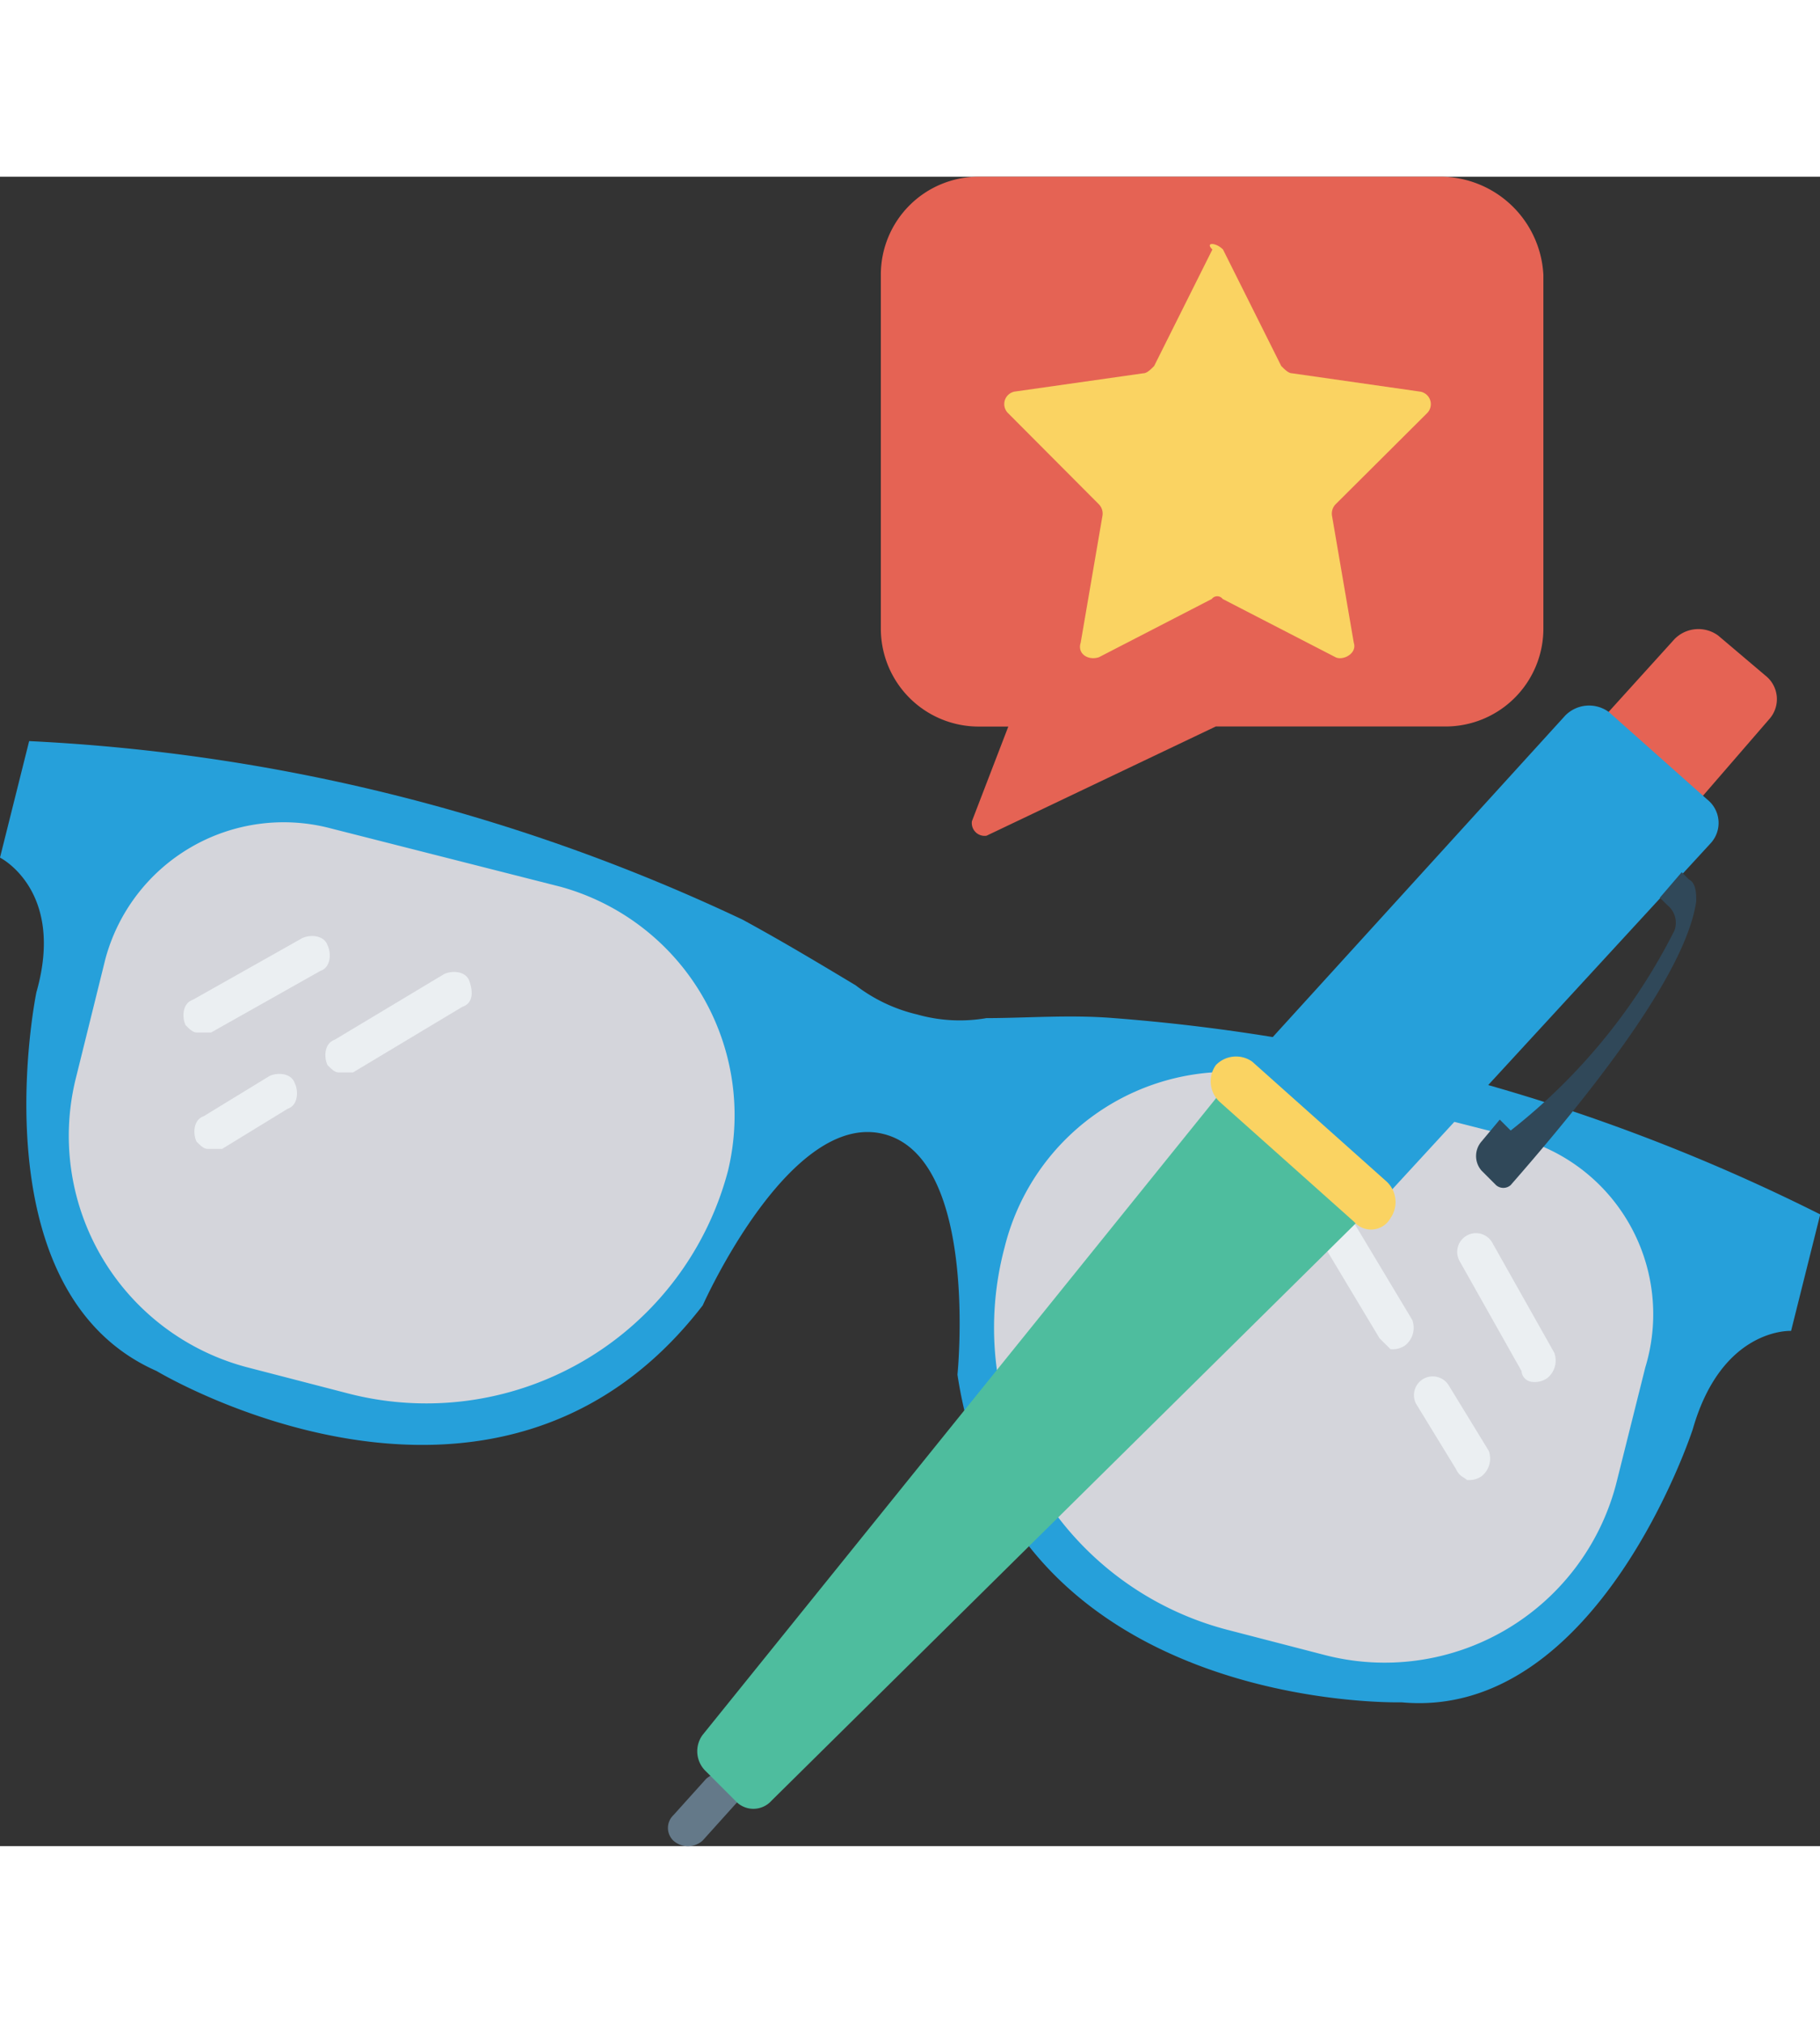<svg xmlns="http://www.w3.org/2000/svg" width="18" height="20" viewBox="0 0 23.66 21.696">
    <rect x="0" y="0" width="23.66" height="21.696" fill="#333333" stroke="none"/>
    <defs>
        <style>
            .a {
                fill: #26a0da;
            }
            .b {
                fill: #d4d5db;
            }
            .c {
                fill: #ebeff2;
            }
            .d {
                fill: #647989;
            }
            .e {
                fill: #e56354;
            }
            .f {
                fill: #4ebd9e;
            }
            .g {
                fill: #fad362;
            }
            .h {
                fill: #304859;
            }
        </style>
    </defs>
    <g transform="translate(0 7.335)">
        <path class="a"
            d="M19.78,28.7c-.568-.047-1.136,0-1.656,0a2.029,2.029,0,0,1-.9-.047,2.1,2.1,0,0,1-.8-.379c-.473-.284-.946-.568-1.467-.852A24.414,24.414,0,0,0,5.679,25.1L5.3,26.614s.852.426.473,1.751c0,0-.8,3.88,1.562,4.921,0,0,4.4,2.65,7.1-.852,0,0,1.136-2.555,2.366-2.224s.946,3.123.946,3.123c.662,4.4,5.773,4.259,5.773,4.259,2.555.237,3.786-3.549,3.786-3.549.379-1.325,1.278-1.278,1.278-1.278l.379-1.514A24.664,24.664,0,0,0,19.78,28.7Z"
            transform="translate(-5.3 -25.1)" />
        <g transform="translate(0.895 1.058)">
            <path class="b"
                d="M13.584,28.171,10.6,27.413a2.4,2.4,0,0,0-2.934,1.7L7.29,30.631a3.11,3.11,0,0,0,2.224,3.786l1.278.331a4.056,4.056,0,0,0,4.969-2.886h0A3.08,3.08,0,0,0,13.584,28.171Z"
                transform="translate(-7.192 -27.336)" />
            <path class="b"
                d="M39.422,35.044l-2.981-.757a3,3,0,0,0-3.691,2.177h0a4.056,4.056,0,0,0,2.886,4.969l1.278.331A3.11,3.11,0,0,0,40.7,39.539l.379-1.514A2.37,2.37,0,0,0,39.422,35.044Z"
                transform="translate(-20.585 -30.944)" />
        </g>
        <g transform="translate(2.385 2.527)">
            <path class="c"
                d="M10.51,31.7c-.047,0-.095-.047-.142-.095-.047-.095-.047-.284.095-.331l1.42-.8c.095-.047.284-.047.331.095.047.095.047.284-.095.331l-1.42.8Z"
                transform="translate(-10.34 -30.44)" />
            <path class="c"
                d="M10.81,35.215c-.047,0-.095-.047-.142-.095-.047-.095-.047-.284.095-.331l.852-.521c.095-.047.284-.047.331.095.047.095.047.284-.095.331L11,35.215Z"
                transform="translate(-10.498 -32.442)" />
            <path class="c"
                d="M14.41,32.746c-.047,0-.095-.047-.142-.095-.047-.095-.047-.284.095-.331l1.42-.852c.095-.047.284-.047.331.095s.047.284-.095.331l-1.42.852Z"
                transform="translate(-12.395 -30.967)" />
            <path class="c"
                d="M46.326,40.572a.284.284,0,0,0,.189-.047.293.293,0,0,0,.095-.331l-.8-1.42a.244.244,0,1,0-.426.237l.8,1.42A.151.151,0,0,0,46.326,40.572Z"
                transform="translate(-28.789 -34.771)" />
            <path class="c"
                d="M44.842,43.9a.285.285,0,0,0,.189-.047.293.293,0,0,0,.095-.331l-.521-.852a.244.244,0,0,0-.426.237l.521.852C44.747,43.857,44.794,43.857,44.842,43.9Z"
                transform="translate(-28.157 -36.825)" />
            <path class="c"
                d="M42.373,39.672a.285.285,0,0,0,.189-.047.293.293,0,0,0,.095-.331l-.852-1.42a.244.244,0,0,0-.426.237l.852,1.42Z"
                transform="translate(-26.682 -34.297)" />
        </g>
    </g>
    <g transform="translate(8.683 5.877)">
        <g transform="translate(0 14.873)">
            <path class="d"
                d="M23.721,54.325a.229.229,0,0,1,0-.331l.426-.473a.286.286,0,0,1,.379,0,.229.229,0,0,1,0,.331l-.426.473A.286.286,0,0,1,23.721,54.325Z"
                transform="translate(-23.65 -53.45)" />
        </g>
        <path class="e"
            d="M50.63,24.234,49.4,23.146l.9-.994a.435.435,0,0,1,.568-.047l.615.521a.389.389,0,0,1,.047.568Z"
            transform="translate(-37.215 -22.019)" />
        <path class="a"
            d="M41.045,30.64,39.2,28.984l4.306-4.732a.435.435,0,0,1,.568-.047l1.278,1.136a.389.389,0,0,1,.047.568Z"
            transform="translate(-31.842 -23.125)" />
        <path class="f"
            d="M24.952,43.717l-.379-.379a.359.359,0,0,1-.047-.473L31.435,34.3l1.845,1.656-7.855,7.76A.316.316,0,0,1,24.952,43.717Z"
            transform="translate(-24.077 -28.489)" />
        <path class="g"
            d="M40.425,35.909l-1.751-1.562a.364.364,0,0,1-.047-.473h0a.364.364,0,0,1,.473-.047l1.751,1.562a.364.364,0,0,1,.047.473h0A.29.29,0,0,1,40.425,35.909Z"
            transform="translate(-31.505 -28.204)" />
        <path class="h"
            d="M48.713,29.079c0-.095,0-.237-.095-.284l-.047-.047-.047-.047-.284.331.095.095a.293.293,0,0,1,.095.331,7.709,7.709,0,0,1-2.129,2.6l-.142-.142-.237.284a.288.288,0,0,0,0,.379l.189.189a.144.144,0,0,0,.189,0C47.956,30.877,48.618,29.741,48.713,29.079Z"
            transform="translate(-35.345 -25.539)" />
    </g>
    <path class="e"
        d="M36.787,9.6h-6.01A1.272,1.272,0,0,0,29.5,10.878v4.59a1.272,1.272,0,0,0,1.278,1.278h.379l-.473,1.23a.167.167,0,0,0,.189.189l2.981-1.42h2.981a1.272,1.272,0,0,0,1.278-1.278v-4.59A1.345,1.345,0,0,0,36.787,9.6Z"
        transform="translate(-18.049 -9.6)" />
    <path class="g"
        d="M35.737,11.521l.757,1.514c.047.047.095.095.142.095l1.656.237a.165.165,0,0,1,.095.284L37.2,14.833a.174.174,0,0,0-.047.142l.284,1.656c.047.142-.142.237-.237.189l-1.467-.757a.089.089,0,0,0-.142,0l-1.467.757c-.142.047-.284-.047-.237-.189l.284-1.656a.174.174,0,0,0-.047-.142L32.945,13.65a.165.165,0,0,1,.095-.284L34.7,13.13c.047,0,.095-.047.142-.095l.757-1.514C35.5,11.426,35.642,11.426,35.737,11.521Z"
        transform="translate(-19.838 -10.575)" />
</svg>